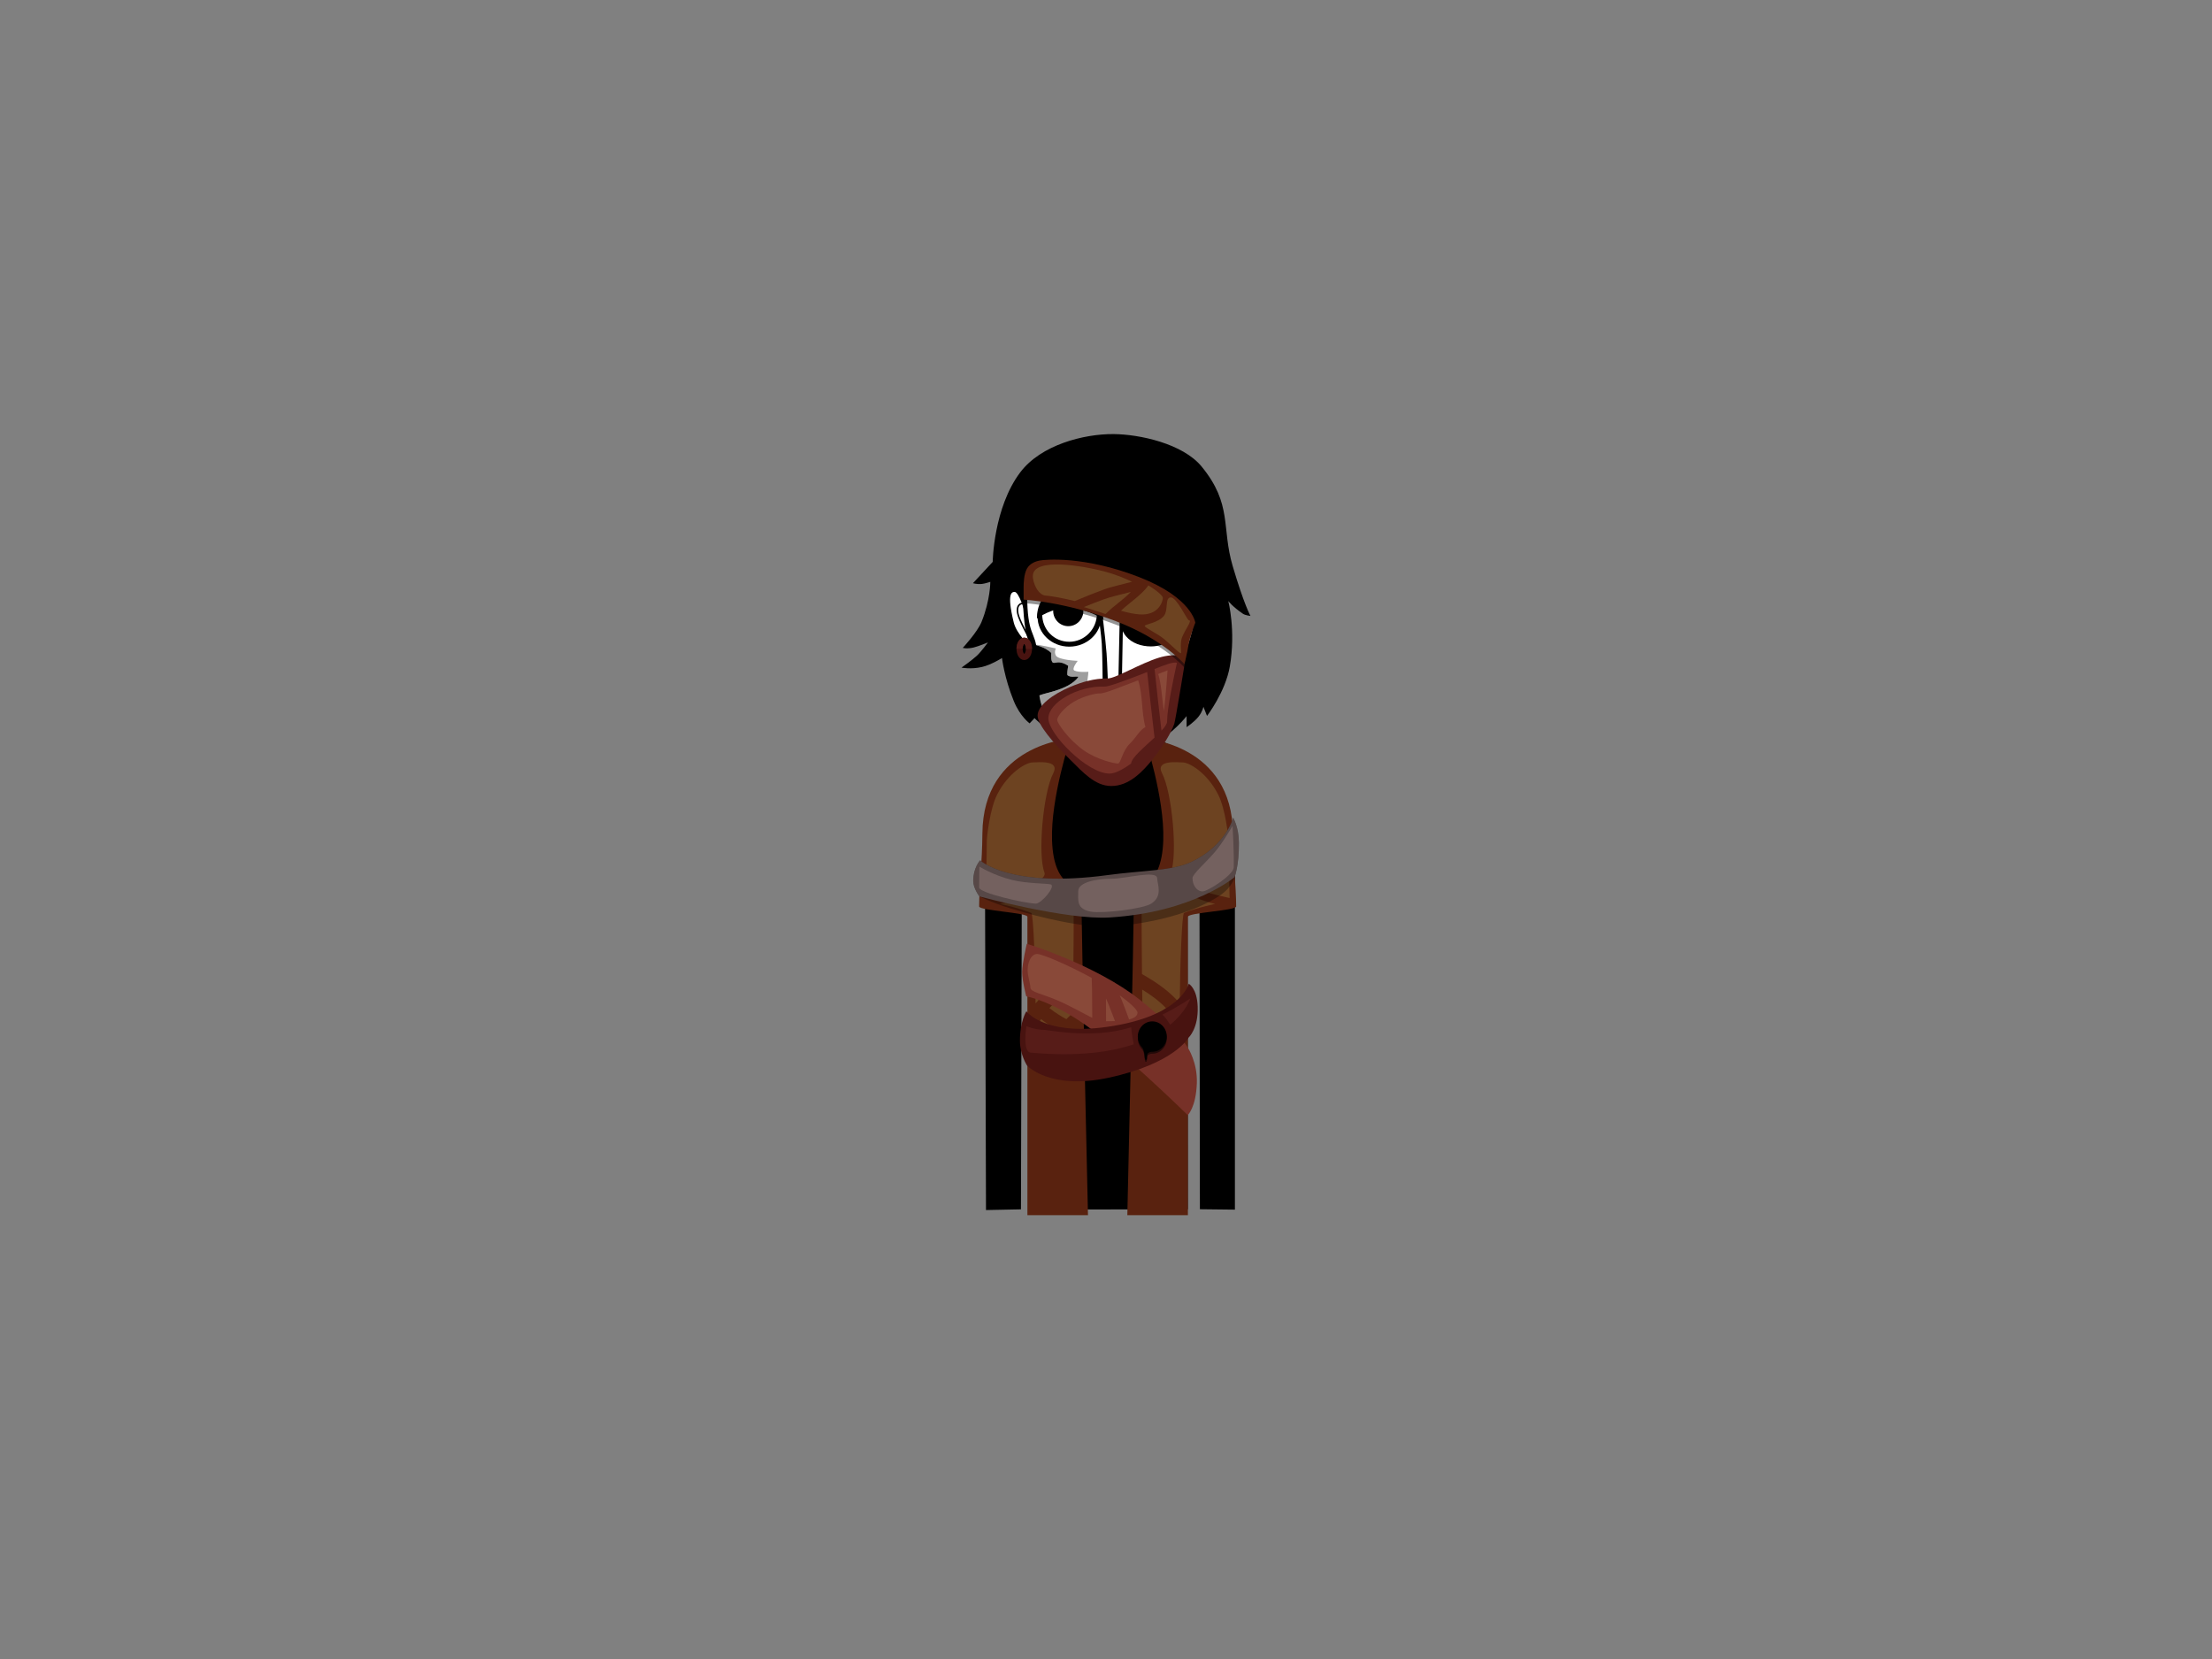 <svg version="1.1" xmlns="http://www.w3.org/2000/svg" xmlns:xlink="http://www.w3.org/1999/xlink" width="720" height="540" viewBox="0,0,720,540"><rect x="0" y="0" width="720" height="540" fill="#808080" stroke="none"/><defs><clipPath id="clip-1"><path d="M-120,450v-540h720v540z" fill="none" stroke="none" stroke-width="1" stroke-linecap="butt"/></clipPath></defs><g transform="translate(120,90)"><g clip-path="url(#clip-1)" data-paper-data="{&quot;isPaintingLayer&quot;:true}" fill-rule="nonzero" stroke-linejoin="miter" stroke-miterlimit="10" stroke-dasharray="" stroke-dashoffset="0" style="mix-blend-mode: normal"><g stroke="none" stroke-linecap="butt"><g fill="#000000"><path d="M200.581,185.961c0,-21.103 18.158,-38.21 40.556,-38.21c22.398,0 40.821,17.107 40.821,38.21c0,2.7 0.004,117.772 0.004,117.772l-11.4,-0.13l-0.143,-113.825c0,0 0.469,-2.086 -1.776,-2.22c-2.486,-0.149 -2.118,1.683 -2.118,1.683l0.103,114.388l-50.321,0.078l0.105,-114.205c0,0 -0.19,-2.14 -1.805,-2.163c-2.012,-0.029 -1.988,2.042 -1.988,2.042l-0.3,114.257l-11.382,0.229c0,0 -0.355,-116.421 -0.355,-117.907z" stroke-width="0"/><path d="M202.866,187.267c0,-20.022 17.227,-36.589 38.479,-36.589c21.251,0 38.73,16.567 38.73,36.589c0,2.562 0.004,114.792 0.004,114.792l-7.505,0.213l0.195,-111.383c0,0 0.082,-5.304 -4.034,-5.431c-4.014,-0.253 -4.296,4.921 -4.296,4.921l-0.564,112.59l-45.426,-0.262l0.099,-112.08c0,0 0.714,-5.002 -3.499,-5.041c-4.93,-0.045 -4.967,4.926 -4.967,4.926l0.568,112.129l-7.397,-0.119c0,0 -0.387,-113.846 -0.387,-115.256z" stroke-width="0"/><g><path d="M230.021,204.896c-5.662,0 -7.35,-0.47 -7.35,-0.47l-0.083,-1.273c0,0 5.256,0.131 7.697,0.131c4.205,0 7.615,-1.356 7.615,-0.874c0,0.483 -1.952,2.487 -7.879,2.487z" stroke-width="0"/><path d="M225.518,199.654c0,-0.557 0.445,-1.008 0.993,-1.008c0.549,0 0.993,0.451 0.993,1.008c0,0.557 -0.445,1.008 -0.993,1.008c-0.549,0 -0.993,-0.451 -0.993,-1.008z" stroke-width="0.5"/></g><g data-paper-data="{&quot;index&quot;:null}"><path d="M244.836,202.409c0,-0.483 3.409,0.874 7.615,0.874c2.441,0 7.697,-0.131 7.697,-0.131l-0.083,1.273c0,0 -1.688,0.47 -7.35,0.47c-5.927,0 -7.879,-2.004 -7.879,-2.487z" stroke-width="0"/><path d="M256.225,200.662c-0.549,0 -0.993,-0.451 -0.993,-1.008c0,-0.557 0.445,-1.008 0.993,-1.008c0.549,0 0.993,0.451 0.993,1.008c0,0.557 -0.445,1.008 -0.993,1.008z" stroke-width="0.5"/></g><path d="M240.383,253.122c0,-0.557 0.445,-1.008 0.993,-1.008c0.549,0 0.993,0.451 0.993,1.008c0,0.557 -0.445,1.008 -0.993,1.008c-0.549,0 -0.993,-0.451 -0.993,-1.008z" stroke-width="0.5"/></g><g data-paper-data="{&quot;index&quot;:null}" stroke-width="0"><path d="M246.943,305.532c0,0 2.143,-91.886 2.143,-106.011c0,-1.424 9.01,0.712 9.559,-16.012c0.453,-13.797 -5.932,-33.058 -5.932,-33.058c0,0 28.409,1.747 28.602,30.917c0.061,9.252 1.053,17.325 1.053,23.682c0,1.346 -15.708,2.01 -15.708,3.353c0,18.795 0,97.129 0,97.129z" fill="#59220f"/><path d="M261.121,193.966c2.216,-5.726 0.431,-25.955 -2.869,-32.257c-2.344,-4.476 5.106,-3.542 6.705,-3.542c2.11,0 7.934,3.298 11.589,10.531c2.298,4.548 3.327,13.538 3.327,15.21c0,4.331 0.368,18.399 0.368,18.399c0,0 -20.683,-4.302 -19.12,-8.341z" fill="#6d4321"/><path d="M264.009,236.601c-3.222,-3.884 -7.682,-6.918 -12.294,-9.545c-0.097,-8.767 -0.175,-19.673 -0.038,-24.142c0.048,-1.565 8.169,-7.578 11.091,-4.698c4.225,4.164 12.775,6.014 12.775,6.014c0,0 -5.653,1.133 -10.137,2.921c-0.726,0.29 -1.328,18.204 -1.396,29.45z" fill="#6d4321"/><path d="M251.775,232.104c2.885,1.763 5.588,3.741 7.741,6.033c-0.077,0.049 -0.119,0.082 -0.119,0.082c-1.729,1.355 -3.542,2.517 -5.42,3.518c-1.249,-1.202 -2.097,-2.135 -2.097,-2.135c0,0 -0.048,-3.078 -0.104,-7.499z" fill="#6d4321"/><path d="M257.579,244.845c1.571,-0.911 3.1,-1.93 4.58,-3.074c0,0 0.024,-0.019 0.065,-0.056c0.695,1.189 1.24,2.453 1.601,3.801c-0.816,2.557 -3.581,1.318 -6.246,-0.672z" fill="#6d4321"/></g><path d="M214.419,305.532c0,0 0,-78.334 0,-97.129c0,-1.343 -15.708,-2.007 -15.708,-3.353c0,-6.357 0.992,-14.43 1.053,-23.682c0.193,-29.17 28.602,-30.917 28.602,-30.917c0,0 -6.385,19.261 -5.932,33.058c0.549,16.724 9.559,14.588 9.559,16.012c0,14.125 2.143,106.011 2.143,106.011z" fill="#59220f" stroke-width="0"/><path d="M219.959,193.966c1.563,4.039 -19.12,8.341 -19.12,8.341c0,0 0.368,-14.068 0.368,-18.399c0,-1.672 1.029,-10.662 3.327,-15.21c3.655,-7.234 9.479,-10.531 11.589,-10.531c1.599,0 9.049,-0.933 6.705,3.542c-3.3,6.302 -5.086,26.532 -2.869,32.257z" fill="#6d4321" stroke-width="0"/><path d="M215.675,207.151c-4.484,-1.787 -10.137,-2.921 -10.137,-2.921c0,0 8.55,-1.85 12.775,-6.014c2.922,-2.88 11.043,3.133 11.091,4.698c0.137,4.47 0.058,15.375 -0.038,24.142c-4.612,2.627 -9.072,5.66 -12.294,9.545c-0.068,-11.246 -0.67,-29.161 -1.396,-29.45z" fill="#6d4321" stroke-width="0"/><path d="M229.201,239.603c0,0 -0.848,0.933 -2.097,2.135c-1.878,-1.001 -3.691,-2.164 -5.42,-3.518c0,0 -0.042,-0.033 -0.119,-0.082c2.153,-2.293 4.856,-4.27 7.741,-6.033c-0.056,4.421 -0.104,7.499 -0.104,7.499z" fill="#6d4321" stroke-width="0"/><path d="M217.255,245.517c0.361,-1.348 0.906,-2.612 1.601,-3.801c0.041,0.036 0.065,0.056 0.065,0.056c1.48,1.144 3.009,2.163 4.58,3.074c-2.665,1.99 -5.43,3.229 -6.246,0.672z" fill="#6d4321" stroke-width="0"/><path d="M214.038,234.302c0,0 -1.36,-5.188 -1.33,-7.927c0.032,-2.947 1.513,-9.177 1.513,-9.177c0,0 22.416,6.81 36.826,18.248c12.417,9.857 15.572,15.544 15.572,15.544c0,0 3.218,4.834 2.951,11.667c-0.308,7.872 -2.964,10.322 -2.964,10.322c0,0 -14.635,-14.429 -28.231,-25.521c-13.953,-11.384 -24.337,-13.156 -24.337,-13.156z" fill="#773128" stroke-width="0"/><path d="M214.314,256.851c0,0 -2.311,-3.488 -2.327,-8.071c-0.023,-6.327 2.103,-9.618 2.103,-9.618c0,0 5.738,7.97 26.154,5.099c24.287,-3.416 26.689,-14.055 26.689,-14.055c0,0 2.687,1.426 2.911,7.389c0.268,7.148 -2.911,10.076 -2.911,10.076c0,0 -4.619,8.549 -26.221,13.157c-18.956,4.044 -26.398,-3.977 -26.398,-3.977z" fill="#481310" stroke-width="0"/><path d="M215.495,252.632c-2.766,-0.249 -1.409,-8.605 -1.409,-8.605c0,0 2.933,1.193 5.711,1.193c1.378,0 13.466,2.595 24.949,0.057c1.166,-0.258 2.326,-0.567 3.47,-0.914c0.159,1.909 0.427,3.717 0.796,5.558c-7.688,2.587 -18.468,4.068 -33.517,2.712z" fill="#571c18" stroke-width="0"/><path d="M267.444,234.991c0,0 -1.271,4.214 -6.569,8.581c-0.692,-1.197 -1.457,-2.285 -2.502,-3.326c5.374,-2.674 9.071,-5.255 9.071,-5.255z" fill="#571c18" stroke-width="0"/><path d="M224.274,235.647c-5.149,-2.218 -8.883,-2.713 -8.883,-4.191c0,-1.31 -0.935,-3.793 -0.892,-5.796c0.062,-2.857 1.297,-5.145 3.098,-5.145c1.575,0 9.862,3.476 17.748,7.782c0.112,2.249 0.118,4.505 0.14,6.719c0.021,2.099 0.032,4.198 0.038,6.298c-2.867,-1.416 -7.205,-3.924 -11.249,-5.667z" fill="#894939" stroke-width="0"/><path d="M250.254,239.6c0,1.143 -1.138,1.825 -2.739,2.23c-0.797,-2.204 -1.623,-4.374 -2.452,-6.454c-0.19,-0.476 -0.4,-0.946 -0.613,-1.415c3.402,2.483 5.805,4.769 5.805,5.64z" fill="#894939" stroke-width="0"/><path d="M240.026,242.405c-0.004,-2.478 -0.016,-4.957 -0.041,-7.435c-0,-0.007 -0,-0.014 -0,-0.021c0.31,0.706 0.624,1.411 0.91,2.123c0.687,1.711 1.371,3.489 2.038,5.299c-1.036,0.038 -2.041,0.04 -2.907,0.034z" fill="#894939" stroke-width="0"/><g stroke-width="0"><path d="M259.789,247.403c0,2.733 -2.112,4.949 -4.717,4.949c-0.21,0 -1.242,0.043 -1.547,0.67c-0.345,0.708 0.019,2.008 -0.533,1.985c-0.436,-0.018 -0.362,-1.038 -0.508,-2.063c-0.124,-0.875 -0.472,-1.755 -0.729,-2.021c-0.865,-0.897 -1.401,-2.143 -1.401,-3.52c0,-2.733 2.112,-4.949 4.717,-4.949c2.605,0 4.717,2.216 4.717,4.949z" fill="#000000"/><path d="M259.789,248.034c0,2.733 -2.112,4.949 -4.717,4.949c-0.21,0 -1.242,0.043 -1.547,0.67c-0.345,0.708 0.019,2.008 -0.533,1.985c-0.436,-0.018 -0.362,-1.038 -0.508,-2.063c-0.124,-0.875 -0.472,-1.755 -0.729,-2.021c-0.865,-0.897 -1.401,-2.143 -1.401,-3.52c0,-2.733 2.112,-4.949 4.717,-4.949c2.605,0 4.717,2.216 4.717,4.949z" fill-opacity="0.508" fill="#000000"/></g><path d="M198.796,201.78c0,0 -2.01,-2.544 -2.013,-5.083c-0.005,-4.24 2.245,-6.677 2.245,-6.677c0,0 9.496,9.139 41.472,4.819c11.404,-1.541 21.144,-1.364 27.289,-4.296c11.37,-5.425 13.597,-14.379 13.597,-14.379c0,0 1.827,2.97 1.874,8.087c0.068,7.518 -1.405,11.243 -1.405,11.243c0,0 -0.627,3.192 -4.864,6.041c-6.411,4.311 -19.2,9.015 -35.627,10.027c-8.465,0.521 -23.026,-2.926 -32.58,-5.911c-6.358,-1.986 -9.989,-3.87 -9.989,-3.87z" fill-opacity="0.315" fill="#000000" stroke-width="0"/><path d="M198.796,201.78c0,0 -2.01,-2.544 -2.013,-5.083c-0.005,-4.24 2.245,-6.677 2.245,-6.677c0,0 9.496,9.139 41.472,4.819c11.404,-1.541 21.144,-1.364 27.289,-4.296c11.37,-5.425 13.597,-14.379 13.597,-14.379c0,0 1.827,2.97 1.874,8.087c0.068,7.518 -1.405,11.243 -1.405,11.243c0,0 -13.393,11.46 -40.674,13.14c-14.099,0.868 -42.386,-6.853 -42.386,-6.853z" fill="#574847" stroke-width="0"/><path d="M256.664,195.949c0,1.72 1.972,5.671 -1.921,8.167c-2.698,1.73 -15.892,3.301 -19.669,2.612c-4.776,-0.87 -4.111,-3.738 -4.111,-6.651c0,-2.913 5.862,-4.036 10.717,-4.036c4.855,0 14.984,-3.006 14.984,-0.093z" fill="#74615f" stroke-width="0"/><path d="M217.112,204.124c-3.673,-0.113 -18.409,-3.474 -18.409,-5.25c0,-1.088 0.087,-6.805 0.087,-6.805c0,0 4.484,2.834 10.667,4.368c4.754,1.18 11.353,1.087 12.55,1.431c1.796,0.515 -3.027,6.313 -4.895,6.256z" fill="#74615f" stroke-width="0"/><path d="M281.582,192.336c-0.058,2.4 -8.393,7.818 -10.182,7.818c-1.789,0 -3.239,-1.946 -3.239,-4.347c0,-1.285 4.138,-4.854 7.179,-8.356c2.642,-3.043 5.855,-8.637 5.855,-8.637c0,0 0.512,8.393 0.388,13.521z" fill="#74615f" stroke-width="0"/></g><g><path d="M193.385,120.879c0,0 4.758,-5.129 6.105,-8.453c2.889,-7.129 2.851,-13.037 2.851,-13.037c0,0 -1.86,0.617 -2.843,0.699c-1.61,0.134 -2.804,-0.262 -2.804,-0.262l6.424,-6.925c0,0 0.247,-17.605 8.976,-29.163c6.747,-8.933 20.646,-12.515 30.355,-12.445c8.422,0.061 22.556,3.086 28.689,10.582c10.084,12.325 6.387,19.82 10.11,32.421c3.721,12.593 5.775,16.184 5.775,16.184c0,0 -1.649,-0.163 -2.448,-0.702c-3.358,-2.267 -4.77,-4.144 -4.77,-4.144c0,0 2.514,9.654 0.499,21.296c-1.44,8.318 -7.422,16.105 -7.422,16.105l-1.174,-2.987c0,0 -0.277,1.51 -1.523,3.136c-1.381,1.803 -3.95,3.497 -3.95,3.497l0.003,-3.589c0,0 -4.585,5.921 -10.918,9.016c-6.106,2.984 -11.804,2.518 -14.491,2.468c-14.128,-0.262 -24.089,-10.831 -24.089,-10.831l-1.599,1.704c0,0 -3.097,-2.208 -5.169,-7.293c-3.075,-7.545 -3.828,-13.974 -3.828,-13.974c0,0 -3.514,2.23 -6.52,2.919c-3.621,0.83 -6.651,0.205 -6.651,0.205c0,0 3.611,-2.55 5.085,-3.955c1.387,-1.323 3.515,-4.244 3.515,-4.244c0,0 -3.218,1.319 -4.689,1.66c-2.242,0.52 -3.502,0.111 -3.502,0.111z" fill="#000000" stroke="none" stroke-width="NaN" stroke-linecap="butt"/><g><path d="M210.479,101.608c0.965,-0.184 5.786,4.94 6.729,9.897c0.943,4.957 -0.151,10.728 -0.151,10.728c0,0 -6.467,-3.532 -7.667,-8.432c-3.077,-12.56 0.123,-12.009 1.088,-12.193z" fill="#000000" stroke="none" stroke-width="0" stroke-linecap="butt"/><path d="M210.206,102.661c1.317,-0.143 3.384,5.861 4.119,9.727c0.735,3.865 0.71,7.656 0.71,7.656c0,0 -4.136,-3.645 -5.073,-7.467c-2.399,-9.794 -0.518,-9.833 0.244,-9.916z" fill="#ffffff" stroke="none" stroke-width="0" stroke-linecap="butt"/><path d="M214.78,117.333c0,0 -3.026,-5.455 -3.461,-7.541c-0.694,-3.326 1.47,-3.383 1.47,-3.383" fill="none" stroke="#000000" stroke-width="0.5" stroke-linecap="round"/></g><path d="M274.236,113.675c-1.201,4.901 -7.667,8.432 -7.667,8.432c0,0 -1.094,-5.771 -0.151,-10.728c0.943,-4.957 5.764,-10.081 6.729,-9.897c0.965,0.184 4.165,-0.367 1.088,12.193z" fill="#000000" stroke="none" stroke-width="0" stroke-linecap="butt"/><path d="M217.453,138.663c-1.128,-6.716 -0.206,-6.942 -1.064,-13.444c-0.474,-3.59 -2.158,-7.189 -2.732,-11.132c-1.209,-8.304 -1.272,-25.66 -0.476,-29.4c4.419,-20.756 15.386,-24.966 29.856,-25.484c20.776,-0.744 24.797,12.485 27.43,23.79c1.84,7.902 1.227,18.927 -0.349,28.571c-0.966,5.907 -2.475,10.808 -3.468,15.587c-1.225,5.898 -0.752,7.76 -1.863,12.669c-1.153,5.1 -6.832,10.81 -11.832,15.837c-4.572,4.596 -7.908,8.331 -12.383,8.224c-5.044,-0.121 -8.962,-6.226 -14.502,-12.444c-4.389,-4.926 -8.033,-9.293 -8.618,-12.774z" fill="#000000" stroke="none" stroke-width="0" stroke-linecap="butt"/><path d="M217.259,119.943c-0.946,-5.092 -3.542,-4.256 -2.791,-22.703c0.023,-0.573 0.051,-1.144 0.082,-1.712c9.851,0.004 18.716,0.126 27.902,4.301c8.59,4.295 17.715,8.349 25.976,13.471c-0.077,0.451 -0.162,0.904 -0.256,1.359c-0.628,3.05 -1.863,6.185 -2.543,8.955c-0.375,1.529 -13.65,4.272 -15.023,11.723c2.191,0.522 3.113,6.495 3.936,6.825c2.946,1.178 6.929,1.748 4.799,4.424c-2.575,3.233 -6.22,6.152 -9.113,8.911c-2.622,2.501 -5.478,6.213 -8.779,6.213c-4.104,0 -6.905,-3.79 -10.078,-7.415c-4.793,-5.475 -11.462,-7.916 -13.042,-17.807c-0.117,-0.735 9.484,-1.55 12.709,-6.19c-0.816,-0.297 -2.366,0.342 -3.519,-0.478c-0.277,-0.197 -0.034,-1.869 0.188,-3.097c-3.149,-2.1 -4.421,-0.502 -5.085,-1.121c-0.525,-0.49 -0.512,-2.056 -0.441,-3.078c-2.187,-2.072 -4.883,-2.363 -4.923,-2.58z" fill="#ffffff" stroke="none" stroke-width="0" stroke-linecap="butt"/><g stroke="none" stroke-width="0" stroke-linecap="butt"><path d="M228.243,100.751c5.641,0 10.215,4.472 10.215,9.988c0,5.516 -4.771,9.742 -10.412,9.742c-5.641,0 -10.319,-4.225 -10.319,-9.742c0,-5.516 4.875,-9.988 10.516,-9.988z" fill="#000000"/><path d="M228.243,101.005c4.975,0 8.789,3.857 8.789,8.803c0,4.947 -4.011,9.088 -8.986,9.088c-4.975,0 -8.811,-3.988 -8.811,-8.934c0,-4.947 4.033,-8.957 9.008,-8.957z" fill="#ffffff"/></g><path d="M217.259,119.943c-0.073,-0.394 6.396,1.12 6.396,1.12c0,0 -0.595,1.271 0.034,2.329c0.871,1.467 7.103,1.712 7.103,1.712c0,0 -2.13,2.676 -1.06,3.165c1.463,0.669 4.538,0.391 4.538,0.391c0,0 -0.414,6.339 -1.862,8.095c-2.996,3.632 -6.853,5.915 -11.059,7.528c-1.4,-2.03 -2.492,-4.499 -3.019,-7.797c-0.117,-0.735 9.484,-1.55 12.709,-6.19c-0.816,-0.297 -2.366,0.342 -3.519,-0.478c-0.277,-0.197 -0.034,-1.869 0.188,-3.097c-3.149,-2.1 -4.421,-0.502 -5.085,-1.121c-0.525,-0.49 -0.512,-2.056 -0.441,-3.078c-2.187,-2.072 -4.883,-2.363 -4.923,-2.58z" fill-opacity="0.379" fill="#000000" stroke="none" stroke-width="0" stroke-linecap="butt"/><path d="M254.803,100.776c5.641,0 10.215,4.472 10.215,9.988c0,5.516 -4.721,9.643 -10.363,9.643c-3.163,0 -6.237,-1.06 -8.11,-3.268c-1.468,-1.73 -1.956,-3.952 -1.956,-6.375c0,-5.516 4.573,-9.988 10.215,-9.988z" fill="#000000" stroke="none" stroke-width="0" stroke-linecap="butt"/><g stroke="none" stroke-linecap="butt"><path d="M249.407,137.849c2.146,0.633 4.57,2.147 7.102,3.19c3.167,1.304 5.918,2.726 5.918,2.984c0,0.099 0.642,0.577 0.343,1.117c-1.789,3.221 -9.63,12.835 -20.94,13.026c-12.593,-0.325 -20.687,-10.857 -23.279,-15.258c-0.666,-1.13 -0.113,-1.971 -0.188,-1.996c-0.33,-0.109 2.176,-0.569 4.397,-1.196c1.324,-0.373 6.029,-2.528 9.166,-2.622c0,0 6.11,0.849 11.14,1.05c0,0 4.301,-0.897 6.341,-0.295z" fill="#000000" stroke-width="NaN"/><path d="M222.925,141.072c0,0 4.454,-1.583 9.147,-1.846c3.535,-0.198 8.145,1.241 10.144,1.241c1.786,0 3.626,-1.292 6.327,-0.574c4.233,1.124 8.124,3.532 8.124,3.532c0,0 -3.476,-0.504 -6.759,-0.109c-2.775,0.334 -5.26,0.855 -6.953,0.866c-2.068,0.014 -6.825,-0.833 -11.184,-1.762c-4.649,-0.991 -8.846,-1.347 -8.846,-1.347z" fill="#ffffff" stroke-width="0"/><path d="M233.933,144.831c5.821,1.206 8.521,2.224 8.521,2.224c0,0 2.74,-0.858 10.104,-1.812c3.834,-0.497 8.342,0.13 8.342,0.13c0,0 -1.672,2.494 -5.817,5.318c-3.14,2.139 -7.864,4.776 -13.406,4.898c-13.033,0.287 -21.374,-13.376 -21.374,-13.376c0,0 7.272,1.3 13.629,2.617z" fill="#ffffff" stroke-width="0"/></g><path d="M213.288,104.082l0.131,-1.638l7.192,-1.184l0.327,-1.466c0,0 3.682,-1.725 7.256,-2.036c3.721,-0.323 9.005,-0.096 9.005,-0.096l0.328,4.717c0,0 -4.808,-1.291 -8.177,-1.078c-6.173,0.39 -6.13,1.259 -10.097,1.946c-3.967,0.687 -5.964,0.836 -5.964,0.836z" fill="#000000" stroke="none" stroke-width="0" stroke-linecap="butt"/><path d="M257.421,97.764c-6.536,-0.027 -11.93,2.508 -11.93,2.508l-0.262,-4.422c0,0 5.284,-1.734 9.398,-1.869c4.114,-0.135 7.125,0.66 7.125,0.66l0.196,1.204l7.388,2.167l0.131,1.638c0,0 -5.86,-1.86 -12.046,-1.885z" data-paper-data="{&quot;index&quot;:null}" fill="#000000" stroke="none" stroke-width="0" stroke-linecap="butt"/><path d="M227.719,103.855c2.713,0 4.913,2.23 4.913,4.981c0,2.751 -2.2,4.981 -4.913,4.981c-2.713,0 -4.913,-2.23 -4.913,-4.981c0,-2.751 2.2,-4.981 4.913,-4.981z" fill="#000000" stroke="none" stroke-width="0" stroke-linecap="butt"/><path d="M254.872,106.01c2.713,0 4.913,2.23 4.913,4.981c0,2.751 -2.2,4.981 -4.913,4.981c-2.713,0 -4.913,-2.23 -4.913,-4.981c0,-2.751 2.2,-4.981 4.913,-4.981z" fill="#000000" stroke="none" stroke-width="0" stroke-linecap="butt"/><g stroke="none" stroke-width="0" stroke-linecap="butt"><path d="M238.91,131.96c0,0 -0.063,-8.687 -0.281,-12.388c-0.175,-2.973 -0.925,-8.117 -0.925,-8.117c0,0 -0.332,-1.573 0.025,-1.563c1.137,0.033 7.815,1.789 7.815,1.789l-0.377,20.278c0,0 0.822,1.938 0.728,3.699c-0.07,1.316 -0.975,4.703 -1.026,5.675c-0.113,2.14 -0.406,3.893 -0.406,3.893l-4.14,-0.014c0,0 -0.125,-2.015 -0.873,-4.269c-0.72,-2.17 -2.116,-4.556 -2.185,-5.589c-0.2,-2.989 1.645,-3.394 1.645,-3.394z" fill="#000000"/><path d="M241.272,144.238c0,0 -0.291,-3.804 -0.497,-8.241c-0.205,-4.407 -0.325,-9.701 -0.588,-13.301c-0.425,-5.806 -1.779,-15.814 -1.779,-15.814l6.106,1.885l-0.754,35.431z" fill="#ffffff"/><path d="M238.854,133.138c0.344,0 0.623,4.775 0.623,4.775c0,0 -1.246,-1.593 -1.246,-2.725c0,-1.132 0.279,-2.05 0.623,-2.05z" fill="#ffffff"/></g><path d="M210.602,95.325v-21.154c0,0 21.211,-18.672 31.839,-18.672c9.856,0 29.788,18.672 29.788,18.672l0.952,14.883c0,0 -4.022,-9.838 -7.669,-7.463c-9.672,6.299 -26.027,10.168 -26.027,10.168c0,0 2.887,-3.505 4.299,-5.273c0.741,-0.927 1.428,-2.384 1.428,-2.384c0,0 -9.196,5.488 -17.513,7.899c-11.373,3.296 -17.097,3.325 -17.097,3.325z" fill="#000000" stroke="none" stroke-width="0" stroke-linecap="butt"/><g fill="#000000" stroke="none" stroke-width="0" stroke-linecap="butt"><path d="M217.546,111.332c0,0 -0.166,-2.223 0.811,-4.597c1.169,-2.84 3.932,-5.918 9.998,-5.95c4.412,-0.023 6.777,1.482 8.318,3.362c2.531,3.087 2.425,7.54 2.425,7.54c0,0 -3.878,-3.255 -10.967,-3.7c-5.766,-0.362 -10.585,3.345 -10.585,3.345z"/></g><g stroke="none" stroke-width="0" stroke-linecap="butt"><path d="M244.507,111.353c0,0 -0.531,-3.245 0.946,-6.124c1.329,-2.59 4.341,-4.845 9.863,-4.816c11.135,0.059 11.094,11.295 11.094,11.295z" data-paper-data="{&quot;index&quot;:null}" fill="#000000"/><path d="M245.687,109.519c0,0 0.215,-7.708 9.566,-7.728c8.981,-0.02 9.562,7.99 9.562,7.99z" data-paper-data="{&quot;index&quot;:null}" fill="#ffffff"/></g><path d="M262.209,145.662c-1.112,3.046 -3.643,7.239 -6.783,11.176c-3.668,4.6 -8.012,9.006 -13.716,9.006c-5.258,0 -9.187,-4.436 -13.347,-8.544c-5.591,-5.521 -10.626,-11.42 -10.626,-14.39c0,-3.189 4.771,-6.885 10.737,-9.369c3.721,-1.549 7.447,-2.72 12.181,-2.72c2.431,0 10.721,-4.964 16.553,-6.74c5.578,-1.698 8.759,-0.213 8.759,-0.213c0,0 -3.363,20.708 -3.759,21.792z" fill="#571c18" stroke="none" stroke-width="0" stroke-linecap="butt"/><path d="M213.185,106.319c0,0 0,-2.558 0,-4.144c0,-1.051 0.07,-4.155 1.087,-5.959c1.051,-1.863 3.066,-2.412 4.093,-2.622c1.809,-0.37 14.732,-1.542 32.501,5.411c17.213,6.735 18.207,14.825 18.207,14.825c0,0 -1.874,4.624 -2.268,7.5c-0.297,2.168 -1.293,5.956 -1.293,5.956c0,0 -6.915,-8.125 -22.446,-14.024c-16.839,-6.395 -29.882,-6.944 -29.882,-6.944z" fill-opacity="0.419" fill="#000000" stroke="none" stroke-width="0" stroke-linecap="butt"/><path d="M213.185,105.19c0,0 0,-2.558 0,-4.144c0,-1.051 0.07,-4.155 1.087,-5.959c1.051,-1.863 3.066,-2.412 4.093,-2.622c1.809,-0.37 14.732,-1.542 32.501,5.411c17.213,6.735 18.207,14.825 18.207,14.825c0,0 -1.874,4.624 -2.268,7.5c-0.297,2.168 -1.293,5.956 -1.293,5.956c0,0 -6.915,-8.125 -22.446,-14.024c-16.839,-6.395 -29.882,-6.944 -29.882,-6.944z" fill="#59220f" stroke="none" stroke-width="0" stroke-linecap="butt"/><path d="M220.564,103.889c-2.63,0 -4.53,-4.251 -4.362,-6.645c0.4,-5.7 15.817,-3.197 23.258,-1.238c3.31,0.872 6.387,2.08 9.018,3.354c-3.107,0.874 -6.296,1.463 -9.327,2.577c-3.105,1.141 -6.212,2.392 -9.302,3.695c-4.704,-1.151 -8.605,-1.743 -9.284,-1.743z" fill="#6d4321" stroke="none" stroke-width="0" stroke-linecap="butt"/><path d="M258.508,104.619c0,0.921 -1.212,5.777 -7.537,5.372c-1.913,-0.122 -3.969,-0.587 -6.103,-1.204c2.887,-2.722 6.313,-4.824 8.759,-7.983c0,0 0.081,-0.106 0.157,-0.275c2.942,1.808 4.724,3.436 4.724,4.09z" fill="#6d4321" stroke="none" stroke-width="0" stroke-linecap="butt"/><path d="M234.046,107.97c-0.419,-0.13 -0.838,-0.256 -1.256,-0.379c2.05,-0.833 4.104,-1.637 6.154,-2.394c2.968,-1.097 6.089,-1.69 9.14,-2.532c-2.502,2.626 -5.686,4.579 -8.228,7.208c-1.911,-0.621 -3.862,-1.297 -5.81,-1.903z" fill="#6d4321" stroke="none" stroke-width="0" stroke-linecap="butt"/><path d="M264.458,122.474c0,0.833 -2.682,-2.061 -5.57,-4.478c-2.189,-1.832 -6.28,-3.641 -6.28,-4.272c0,-0.542 4.461,-0.975 6.251,-3.285c1.526,-1.969 0.223,-5.893 2.202,-5.987c1.972,-0.093 5.357,7.455 5.93,7.455c1.158,0 -0.98,2.557 -2.206,5.465c-0.704,1.669 -0.327,4.568 -0.327,5.102z" fill="#6d4321" stroke="none" stroke-width="0" stroke-linecap="butt"/><path d="M241.277,161.795c-7.218,0.166 -20.037,-12.891 -20.037,-17.967c0,-5.076 9.508,-10.681 18.381,-10.35c1.248,0.047 6.767,-2.003 12.74,-4.329c0.343,-0.133 0.691,-0.271 1.041,-0.412c0.736,7.118 1.577,14.226 2.398,21.336c-3.363,3.145 -7.588,6.645 -7.614,8.441c-2.642,1.93 -5.176,3.241 -6.91,3.281z" fill="#773128" stroke="none" stroke-width="0" stroke-linecap="butt"/><path d="M263.086,125.743c-0.959,4.454 -3.206,14.686 -3.206,19.143c0,0.736 -0.728,1.77 -1.822,2.953c-0.775,-6.69 -1.557,-13.38 -2.243,-20.079c3.19,-1.29 6.179,-2.433 7.271,-2.017z" fill="#773128" stroke="none" stroke-width="0" stroke-linecap="butt"/><path d="M243.912,158.537c-1.07,0 -6.705,-1.212 -11.005,-4.197c-5.061,-3.514 -8.799,-8.957 -8.799,-10.037c0,-1.064 2.167,-3.966 5.564,-5.967c2.979,-1.755 7.157,-2.704 8.242,-2.625c1.572,0.114 6.736,-2.096 12.553,-4.276c1.621,4.988 0.972,10.142 2.361,15.218c-2.147,1.209 -2.596,2.969 -5.124,5.46c-2.383,2.348 -2.918,6.424 -3.793,6.424z" fill="#894939" stroke="none" stroke-width="0" stroke-linecap="butt"/><path d="M260.036,128.197c0,0 -0.641,9.266 -1.171,13.196c-0.478,-2.436 -0.982,-10.304 -1.936,-11.985c1.88,-0.725 3.107,-1.211 3.107,-1.211z" fill="#894939" stroke="none" stroke-width="0" stroke-linecap="butt"/><g fill="none" stroke-width="2" stroke-linecap="butt"><path d="M211.869,121.197c0,-1.464 0.682,-2.651 1.523,-2.651c0.841,0 1.523,1.187 1.523,2.651c0,1.464 -0.682,2.651 -1.523,2.651c-0.841,0 -1.523,-1.187 -1.523,-2.651z" stroke="#481310"/><path d="M211.869,121.129c0.021,-1.433 0.694,-2.583 1.522,-2.583c0.84,0 1.521,1.184 1.523,2.646" stroke="#571c18"/></g></g></g></g></svg>